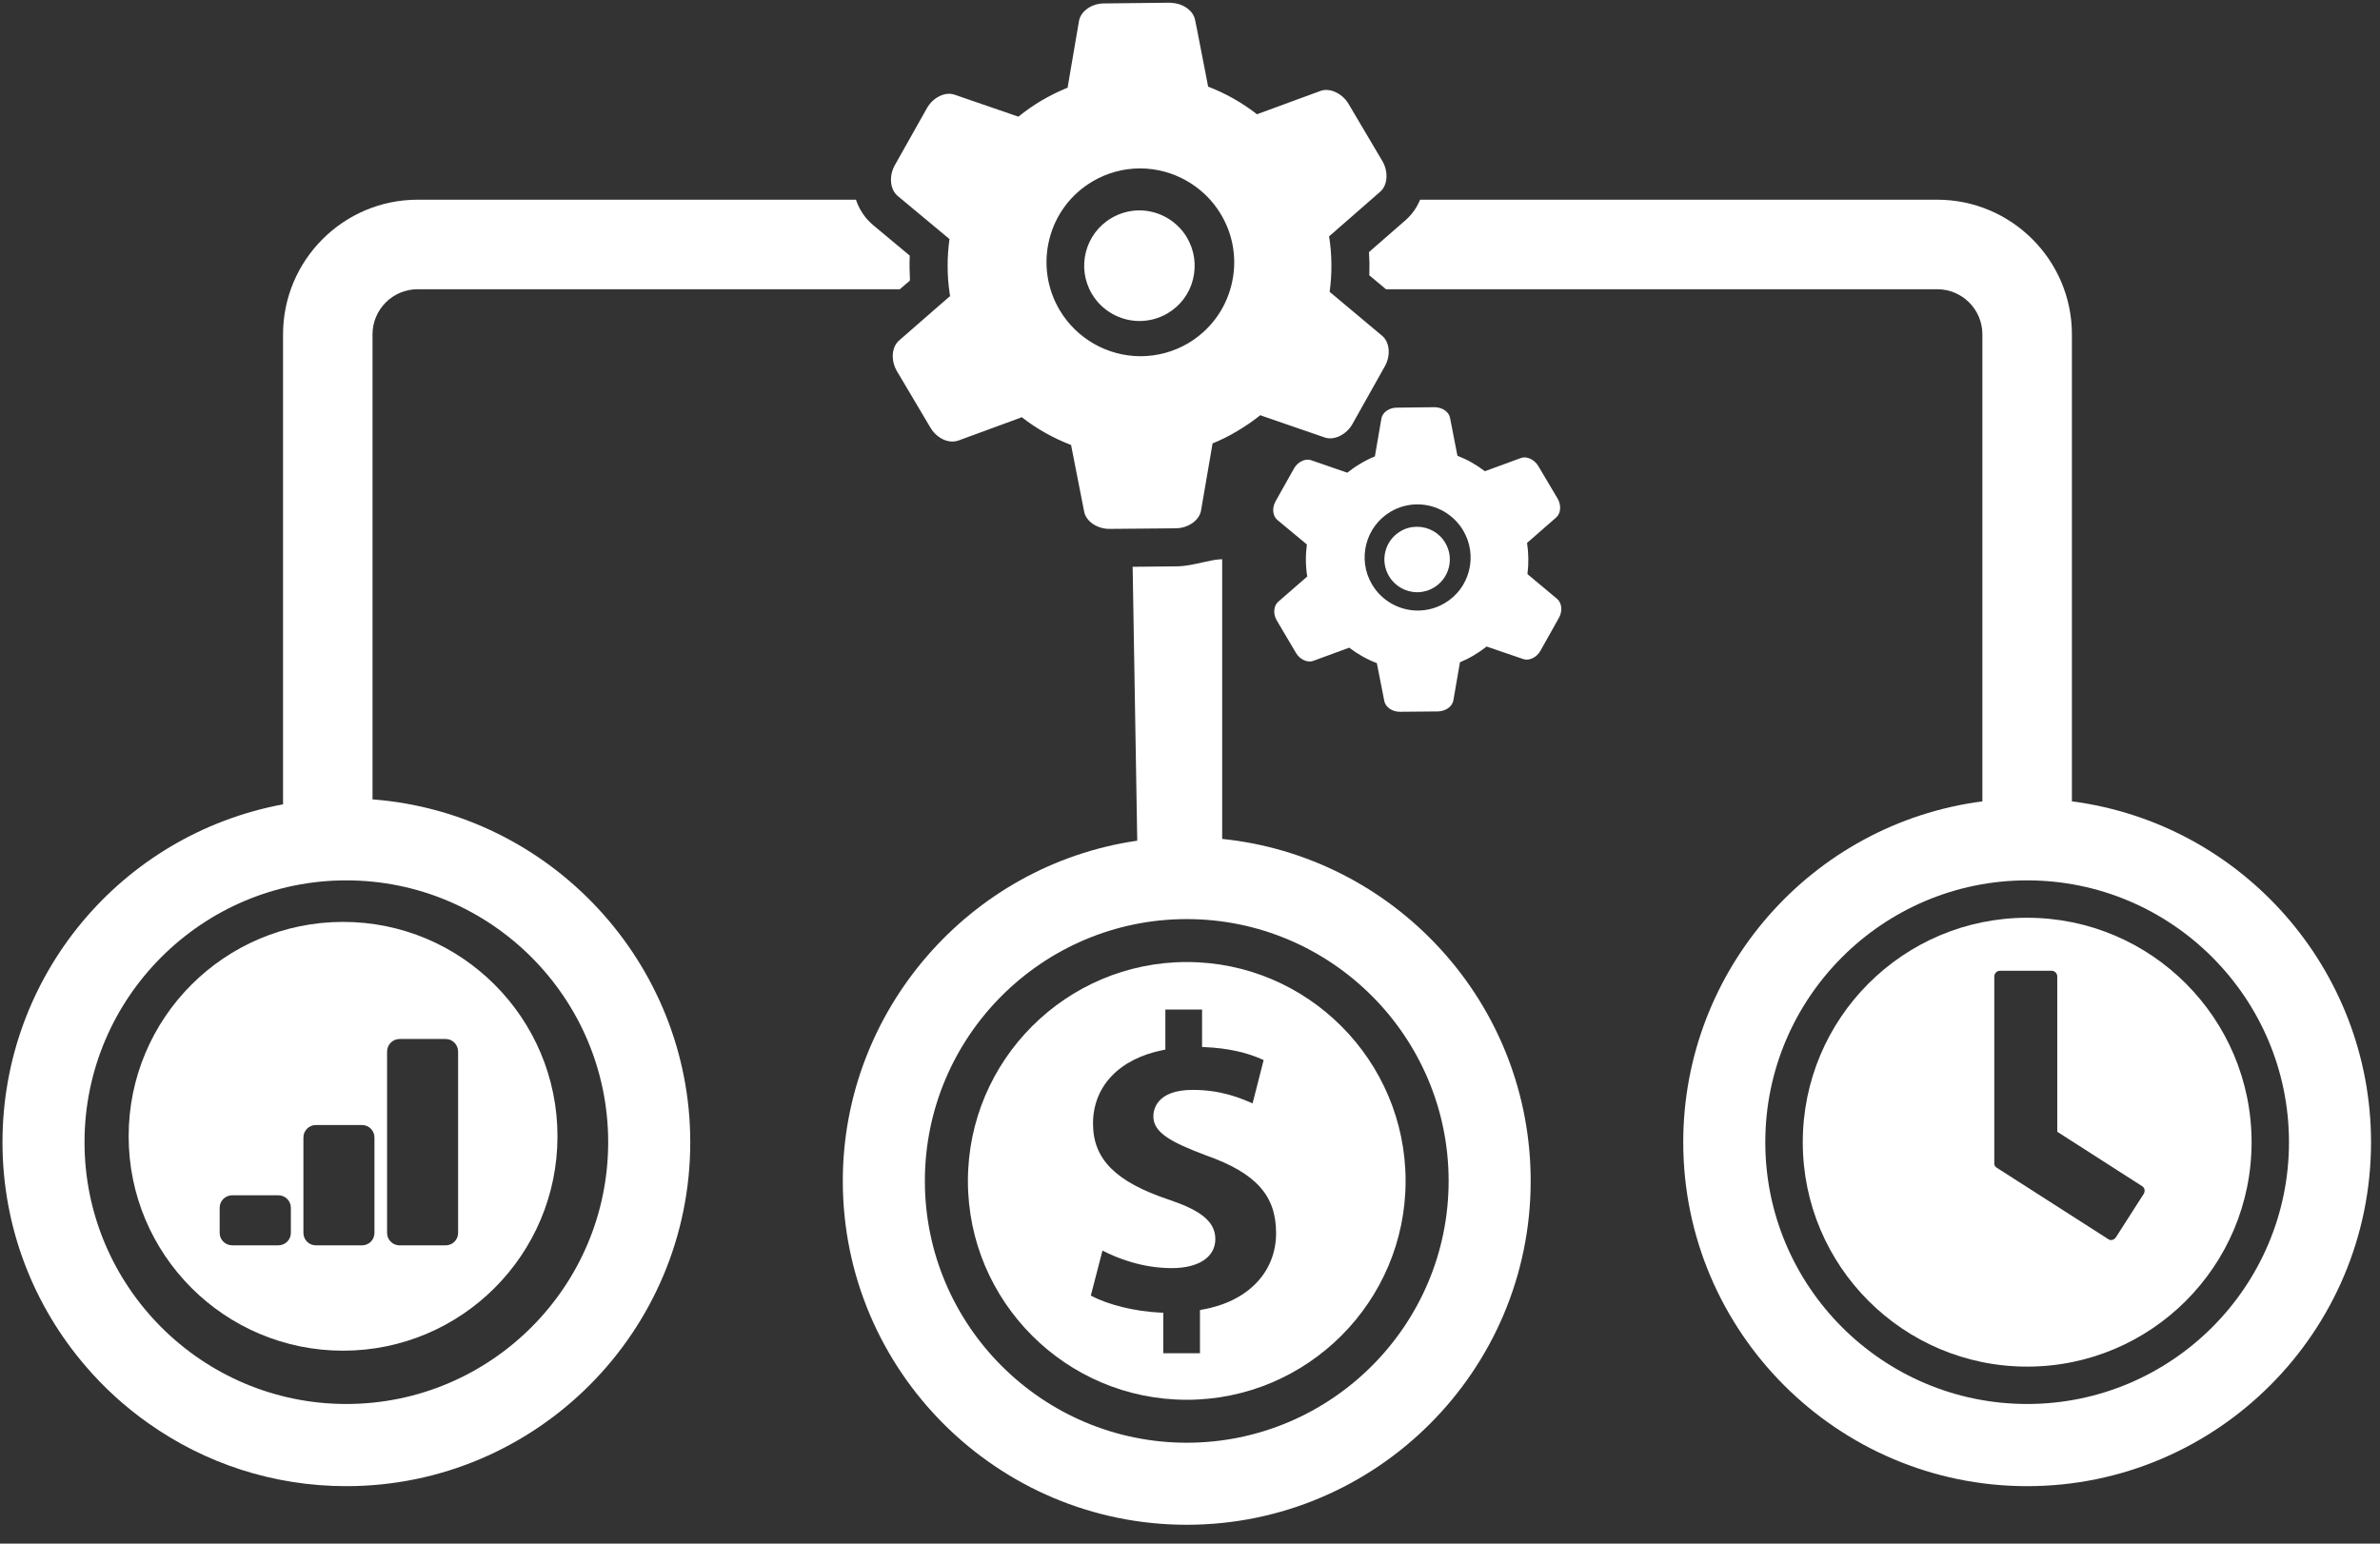 <?xml version="1.0" encoding="UTF-8" standalone="no"?>
<svg width="111px" height="72px" viewBox="0 0 111 72" version="1.1" xmlns="http://www.w3.org/2000/svg" xmlns:xlink="http://www.w3.org/1999/xlink" xmlns:sketch="http://www.bohemiancoding.com/sketch/ns">
    <rect x="0" y="0" width="111" height="72" fill="#333333" stroke="none"/>
    <!-- Generator: Sketch 3.5 (25232) - http://www.bohemiancoding.com/sketch -->
    <title>revenue-optimization</title>
    <desc>Created with Sketch.</desc>
    <defs></defs>
    <g id="Page-1" stroke="none" stroke-width="1" fill="none" fill-rule="evenodd" sketch:type="MSPage">
        <g id="revenue-optimization" sketch:type="MSLayerGroup" fill="#FFFFFF">
            <g id="Page-1" sketch:type="MSShapeGroup">
                <g id="noun_247229_cc">
                    <path d="M16,63 C21.523,63 26,58.523 26,53 C26,47.477 21.523,43 16,43 C10.477,43 6,47.477 6,53 C6,58.523 10.477,63 16,63 Z M20.785,48.462 L18.633,48.462 C18.316,48.462 18.053,48.725 18.053,49.048 L18.053,57.507 C18.053,57.829 18.316,58.087 18.633,58.087 L20.785,58.087 C21.106,58.087 21.365,57.829 21.365,57.507 L21.365,49.048 C21.365,48.725 21.106,48.462 20.785,48.462 Z M16.885,52.474 L14.732,52.474 C14.411,52.474 14.151,52.738 14.151,53.053 L14.151,57.507 C14.151,57.829 14.411,58.087 14.732,58.087 L16.885,58.087 C17.206,58.087 17.464,57.829 17.464,57.507 L17.464,53.053 C17.464,52.738 17.206,52.474 16.885,52.474 Z M12.979,55.751 L10.832,55.751 C10.51,55.751 10.245,56.008 10.245,56.33 L10.245,57.506 C10.245,57.828 10.51,58.086 10.832,58.086 L12.979,58.086 C13.3,58.086 13.565,57.828 13.565,57.506 L13.565,56.33 C13.565,56.008 13.3,55.751 12.979,55.751 Z" id="Oval-1"></path>
                    <g id="Group">
                        <path d="M64.376,8.938 C64.722,8.632 64.763,7.998 64.466,7.502 L62.895,4.847 C62.607,4.356 62.018,4.082 61.594,4.239 L60.447,4.659 L59.514,5.002 L58.714,5.295 C58.686,5.309 58.656,5.32 58.627,5.332 C57.936,4.792 57.167,4.356 56.345,4.041 C56.34,4.013 56.336,3.978 56.327,3.942 L55.814,1.304 L55.737,0.929 C55.656,0.502 55.19,0.165 54.644,0.135 C54.615,0.126 54.585,0.126 54.554,0.126 L51.491,0.16 C50.916,0.16 50.403,0.521 50.323,0.978 L49.804,4.012 C49.799,4.037 49.797,4.065 49.797,4.088 C49.385,4.254 48.978,4.455 48.577,4.689 C48.203,4.909 47.841,5.164 47.495,5.443 C47.47,5.434 47.447,5.427 47.422,5.416 L44.515,4.415 C44.083,4.262 43.509,4.55 43.233,5.041 L41.73,7.711 C41.451,8.213 41.509,8.838 41.863,9.136 L44.225,11.102 C44.246,11.118 44.265,11.134 44.282,11.147 C44.166,11.991 44.166,12.842 44.29,13.677 C44.295,13.723 44.304,13.768 44.311,13.814 C44.287,13.829 44.266,13.849 44.241,13.87 L43.686,14.352 L41.931,15.883 C41.58,16.188 41.539,16.813 41.832,17.313 L43.395,19.948 C43.621,20.337 44.033,20.596 44.414,20.596 C44.51,20.596 44.604,20.578 44.691,20.551 L47.572,19.493 C47.599,19.48 47.624,19.468 47.651,19.456 C48.346,20 49.12,20.435 49.955,20.756 C49.96,20.789 49.963,20.817 49.972,20.851 L50.565,23.87 C50.651,24.315 51.166,24.669 51.739,24.669 L54.841,24.642 C55.423,24.633 55.936,24.267 56.015,23.814 L56.534,20.79 C56.542,20.754 56.546,20.72 56.55,20.683 C56.938,20.526 57.329,20.334 57.711,20.102 C58.094,19.876 58.452,19.629 58.778,19.366 C58.81,19.381 58.848,19.395 58.885,19.406 L61.789,20.407 C62.226,20.556 62.797,20.271 63.076,19.778 L64.586,17.087 C64.872,16.58 64.814,15.95 64.456,15.658 L62.098,13.683 C62.069,13.657 62.039,13.637 62.012,13.617 C62.131,12.757 62.123,11.884 61.987,11.02 C62.012,10.999 62.039,10.979 62.068,10.954 L64.376,8.938 L64.376,8.938 L64.376,8.938 Z M57.425,13.323 C57.135,14.46 56.421,15.409 55.418,16.008 C54.743,16.405 53.977,16.615 53.195,16.615 C51.653,16.615 50.208,15.794 49.421,14.464 C48.824,13.455 48.657,12.275 48.944,11.142 C49.232,10.012 49.943,9.061 50.953,8.463 C51.624,8.065 52.393,7.855 53.17,7.855 C54.713,7.855 56.163,8.678 56.948,10.007 C57.545,11.012 57.714,12.192 57.425,13.323 L57.425,13.323 L57.425,13.323 Z" id="Shape"></path>
                        <path d="M53.138,9.813 C52.677,9.813 52.225,9.941 51.829,10.175 C50.603,10.9 50.199,12.484 50.924,13.706 C51.385,14.488 52.235,14.973 53.145,14.973 C53.605,14.973 54.058,14.85 54.454,14.615 C55.046,14.266 55.471,13.703 55.638,13.035 C55.806,12.368 55.708,11.673 55.358,11.079 C54.896,10.299 54.047,9.813 53.138,9.813 L53.138,9.813 L53.138,9.813 Z" id="Shape"></path>
                        <path d="M71.265,26.8 C71.257,26.79 71.244,26.784 71.238,26.775 C71.298,26.297 71.294,25.809 71.22,25.323 C71.233,25.313 71.24,25.306 71.249,25.298 L72.578,24.137 C72.797,23.948 72.824,23.56 72.645,23.255 L71.739,21.729 C71.561,21.432 71.198,21.264 70.936,21.362 L69.286,21.967 C69.273,21.972 69.261,21.976 69.254,21.979 C68.863,21.68 68.431,21.436 67.975,21.259 C67.97,21.247 67.97,21.234 67.966,21.223 L67.628,19.49 C67.574,19.206 67.265,18.993 66.899,18.993 L65.142,19.014 C64.789,19.014 64.476,19.236 64.427,19.519 L64.127,21.266 L64.127,21.287 C63.891,21.38 63.666,21.496 63.448,21.625 C63.239,21.748 63.032,21.892 62.835,22.048 L61.144,21.464 C60.875,21.373 60.522,21.544 60.353,21.847 L59.49,23.382 C59.316,23.695 59.354,24.068 59.575,24.253 L60.938,25.385 C60.941,25.389 60.946,25.394 60.951,25.398 C60.885,25.895 60.889,26.398 60.968,26.89 C60.959,26.899 60.951,26.904 60.941,26.913 L59.613,28.069 C59.394,28.263 59.366,28.636 59.55,28.945 L60.448,30.463 C60.621,30.76 60.988,30.925 61.246,30.826 L62.905,30.217 L62.926,30.209 C63.32,30.509 63.752,30.757 64.217,30.932 C64.217,30.946 64.222,30.957 64.222,30.969 L64.563,32.702 C64.62,32.984 64.933,33.199 65.283,33.199 L67.063,33.183 C67.425,33.174 67.734,32.956 67.783,32.669 L68.084,30.931 C68.084,30.92 68.087,30.904 68.087,30.891 C68.305,30.8 68.524,30.695 68.737,30.566 C68.948,30.442 69.149,30.303 69.336,30.154 C69.347,30.159 69.363,30.166 69.376,30.171 L71.046,30.742 C71.314,30.837 71.669,30.664 71.841,30.359 L72.709,28.813 C72.882,28.504 72.844,28.121 72.624,27.936 L71.265,26.8 L71.265,26.8 L71.265,26.8 Z M68.512,26.62 C68.347,27.262 67.945,27.801 67.377,28.134 C66.993,28.362 66.562,28.478 66.122,28.478 C65.25,28.478 64.435,28.014 63.99,27.261 C63.294,26.084 63.682,24.566 64.853,23.869 C65.234,23.644 65.668,23.525 66.11,23.525 C66.981,23.525 67.797,23.994 68.241,24.743 C68.577,25.31 68.673,25.976 68.512,26.62 L68.512,26.62 L68.512,26.62 Z" id="Shape"></path>
                        <path d="M66.089,24.57 C65.817,24.57 65.549,24.64 65.315,24.781 C64.59,25.208 64.348,26.147 64.78,26.87 C65.052,27.335 65.557,27.623 66.094,27.623 C66.368,27.623 66.636,27.549 66.869,27.409 C67.594,26.982 67.835,26.044 67.405,25.319 C67.131,24.853 66.629,24.57 66.089,24.57 L66.089,24.57 L66.089,24.57 Z" id="Shape"></path>
                        <path d="M55.349,44.872 C49.72,44.872 45.142,49.456 45.142,55.085 C45.142,60.71 49.72,65.29 55.349,65.29 C60.976,65.29 65.555,60.71 65.555,55.085 C65.555,49.456 60.976,44.872 55.349,44.872 L55.349,44.872 L55.349,44.872 Z M54.135,61.225 C52.936,61.172 51.672,60.86 50.875,60.428 L51.418,58.331 C52.064,58.665 53.24,59.149 54.649,59.149 C55.905,59.149 56.682,58.633 56.682,57.792 C56.682,56.878 55.803,56.393 54.487,55.946 C52.026,55.117 50.977,54.064 50.977,52.408 C50.977,50.663 52.206,49.378 54.252,48.976 L54.351,48.955 L54.351,47.087 L56.063,47.087 L56.063,48.836 L56.179,48.84 C57.256,48.888 58.157,49.085 58.935,49.444 L58.418,51.469 L58.399,51.457 C57.863,51.224 56.961,50.836 55.629,50.836 C53.923,50.836 53.791,51.778 53.791,52.073 C53.791,52.831 54.621,53.28 56.265,53.897 C58.572,54.714 59.515,55.759 59.515,57.514 C59.515,59.346 58.192,60.716 56.064,61.085 L55.965,61.105 L55.965,63.118 L54.254,63.118 L54.254,61.229 L54.135,61.225 L54.135,61.225 L54.135,61.225 Z" id="Shape"></path>
                        <path d="M94.545,42.807 C88.764,42.807 84.079,47.498 84.079,53.277 C84.079,59.057 88.764,63.743 94.545,63.743 C100.325,63.743 105.011,59.057 105.011,53.277 C105.011,47.498 100.325,42.807 94.545,42.807 L94.545,42.807 L94.545,42.807 Z M99.977,55.691 L98.684,57.71 C98.602,57.832 98.448,57.879 98.339,57.805 L93.111,54.457 C93.031,54.409 92.998,54.309 93.011,54.209 C93.011,54.209 93.011,54.209 93.011,54.204 L93.011,45.547 C93.011,45.397 93.136,45.278 93.281,45.278 L95.678,45.278 C95.828,45.278 95.948,45.397 95.948,45.547 L95.948,52.789 L99.921,55.336 C100.031,55.412 100.054,55.566 99.977,55.691 L99.977,55.691 L99.977,55.691 Z" id="Shape"></path>
                        <path d="M17.374,37.285 L17.374,15.595 C17.374,14.434 18.316,13.491 19.478,13.491 L41.967,13.491 L42.428,13.094 L42.439,13.08 L42.439,13.031 C42.419,12.693 42.414,12.336 42.428,11.968 L42.428,11.921 L40.724,10.501 C40.374,10.209 40.103,9.822 39.946,9.385 L39.925,9.32 L39.921,9.315 L19.478,9.315 C16.017,9.315 13.201,12.134 13.201,15.595 L13.201,37.516 C5.613,38.933 0.116,45.549 0.116,53.276 C0.116,57.268 1.581,60.922 4.004,63.733 C4.86,64.734 5.848,65.631 6.93,66.392 C9.538,68.237 12.719,69.319 16.151,69.319 C24.999,69.319 32.193,62.122 32.193,53.276 C32.193,44.923 25.69,37.92 17.374,37.285 L17.374,37.285 L17.374,37.285 Z M16.151,65.486 C9.421,65.486 3.942,60.009 3.942,53.276 C3.942,46.545 9.421,41.063 16.151,41.063 C22.889,41.063 28.365,46.545 28.365,53.276 C28.365,60.009 22.889,65.486 16.151,65.486 L16.151,65.486 L16.151,65.486 Z" id="Shape"></path>
                        <path d="M96.631,37.377 L96.631,15.595 C96.631,12.134 93.812,9.315 90.351,9.315 L66.233,9.315 L66.204,9.378 C66.051,9.726 65.829,10.029 65.547,10.275 L63.848,11.757 L63.85,11.809 C63.871,12.117 63.875,12.44 63.864,12.788 L63.86,12.839 L64.641,13.491 L90.352,13.491 C91.513,13.491 92.456,14.434 92.456,15.595 L92.456,37.377 C84.497,38.417 78.504,45.236 78.504,53.276 C78.504,62.12 85.698,69.319 94.546,69.319 C103.39,69.319 110.582,62.122 110.582,53.276 C110.58,45.236 104.59,38.417 96.631,37.377 L96.631,37.377 L96.631,37.377 Z M94.545,65.486 C87.808,65.486 82.331,60.009 82.331,53.276 C82.331,46.545 87.808,41.063 94.545,41.063 C101.278,41.063 106.755,46.545 106.755,53.276 C106.755,60.009 101.278,65.486 94.545,65.486 L94.545,65.486 L94.545,65.486 Z" id="Shape"></path>
                        <path d="M57.001,39.129 L57.001,26.084 L56.896,26.089 C56.656,26.104 56.39,26.163 56.104,26.227 C55.744,26.309 55.335,26.406 54.902,26.416 L54.871,26.416 C54.871,26.416 54.871,26.416 54.862,26.416 L52.825,26.437 L53.04,39.212 C45.203,40.346 39.307,47.153 39.307,55.084 C39.307,63.927 46.505,71.12 55.349,71.12 C64.192,71.12 71.389,63.927 71.389,55.084 C71.389,51.075 69.901,47.24 67.192,44.277 C64.525,41.358 60.911,39.532 57.001,39.129 L57.001,39.129 L57.001,39.129 Z M55.349,67.293 C48.616,67.293 43.135,61.815 43.135,55.084 C43.135,48.346 48.616,42.869 55.349,42.869 C62.081,42.869 67.562,48.346 67.562,55.084 C67.562,61.815 62.081,67.293 55.349,67.293 L55.349,67.293 L55.349,67.293 Z" id="Shape"></path>
                    </g>
                </g>
            </g>
        </g>
    </g>
</svg>